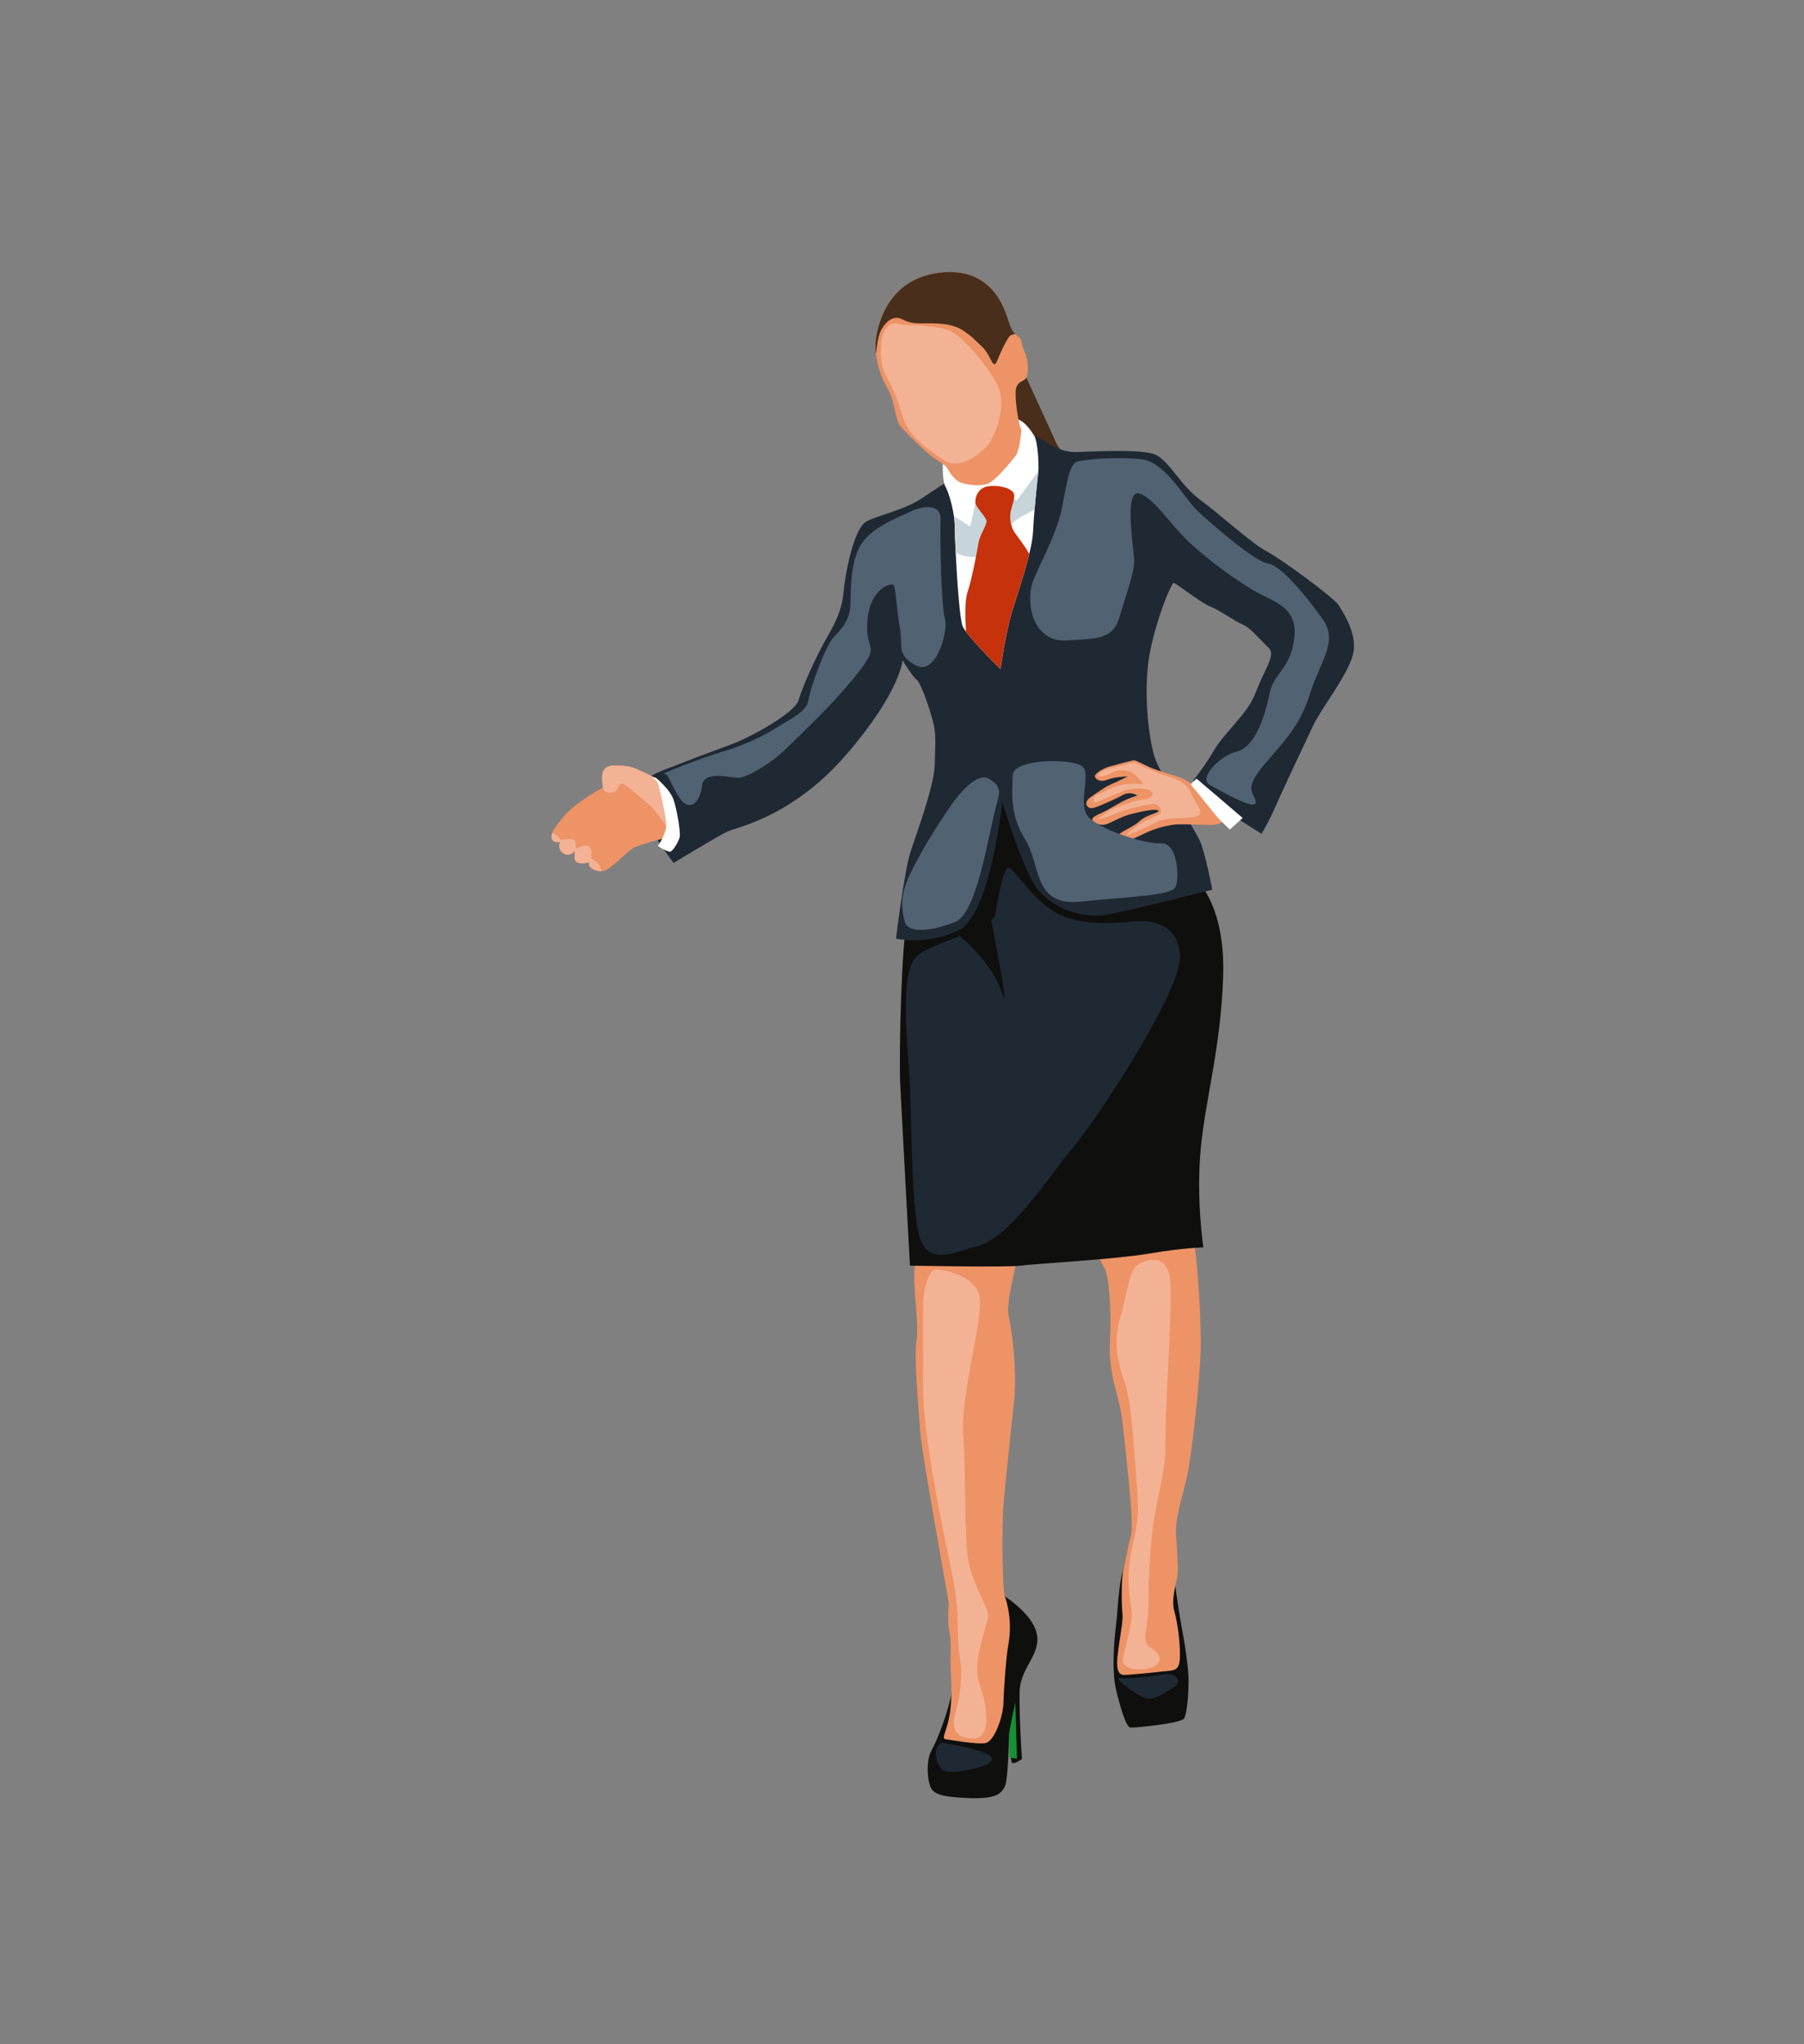<?xml version="1.0" encoding="utf-8"?>
<!-- Generator: Adobe Illustrator 17.0.0, SVG Export Plug-In . SVG Version: 6.00 Build 0)  -->
<!DOCTYPE svg PUBLIC "-//W3C//DTD SVG 1.1//EN" "http://www.w3.org/Graphics/SVG/1.1/DTD/svg11.dtd">
<svg version="1.1" id="Layer_1" xmlns="http://www.w3.org/2000/svg" xmlns:xlink="http://www.w3.org/1999/xlink" x="0px" y="0px"
	 width="355px" height="402px" viewBox="0 0 355 402" enable-background="new 0 0 355 402" xml:space="preserve">
<rect x="0" y="0" width="355" height="402" fill="#808080" stroke="none"/>
<g>
	<path fill="#0F0F0E" d="M231.001,309.559c0.306,3.017,1.107,8.211,1.642,11.036c0.535,2.826,1.108,6.645,1.222,9.012
		c0.114,2.368-0.191,7.447-0.879,8.401c-0.688,0.955-9.7,1.833-10.54,1.757c-0.84-0.076-1.986-3.972-2.826-7.447
		c-0.84-3.475-0.42-9.585,0-12.679c0.42-3.093,0.497-12.029,2.788-13.022C224.7,305.626,231.001,309.559,231.001,309.559z"/>
	<path fill="#0F0F0E" d="M196.326,313.035c2.673,1.642,7.409,5.079,7.79,8.86c0.382,3.781-3.36,6.301-3.475,10.807
		c-0.114,4.506,0.458,13.251,0.458,13.251s-1.68,1.222-1.986,0.649c-0.305-0.573-0.573-5.155-0.573-5.155s-0.115,8.707-0.84,10.005
		c-0.726,1.298-1.604,2.406-7.294,2.177c-5.69-0.229-6.836-0.955-7.37-2.368c-0.534-1.413-0.84-5.041,0.306-7.065
		c1.145-2.024,3.589-8.21,4.239-12.946C188.231,326.515,196.326,313.035,196.326,313.035z"/>
	<path fill="#ED9366" d="M198.427,323.46c-0.411,2.176-0.878,8.478-0.955,11.38c-0.077,2.902-1.833,7.676-3.552,7.981
		c-1.718,0.305-6.682-0.611-7.676-0.725c-0.993-0.115-0.382-0.649,0.344-3.475c0.725-2.826,0.726-6.606,0.535-9.471
		c-0.191-2.864,0.153-6.377-0.267-8.058c-0.42-1.68-0.267-4.85-0.153-5.423c0.114-0.573-5.174-28.679-5.576-33.72
		c-0.401-5.041-1.317-15.409-0.745-18.502c0.573-3.093-1.111-12.029-0.183-15.352c0.928-3.322,41.942-12.316,45.493-11.8
		c3.551,0.515,7.504-1.89,8.707,4.296c1.203,6.186,1.89,16.497,1.89,23.428c0,6.931-1.71,20.851-2.401,24.86
		c-0.692,4.01-2.582,9.051-2.468,12.487c0.115,3.437,0.586,7.101,0.229,8.879c-0.357,1.777-1.203,4.525-0.516,6.816
		c0.687,2.291,1.318,7.848,0.974,9.795c-0.344,1.948-1.375,1.642-3.972,1.948s-6.263,0.611-6.759,0.611
		c-0.497,0-1.909,0.229-1.451-3.78c0.458-4.01,1.146-6.798,0.955-8.363c-0.191-1.566-0.265-7.04,0.23-8.771
		c0.495-1.731,0.763-4.099,1.45-6.505c0.688-2.406-1.05-16.153-1.623-21.939c-0.573-5.785-2.921-9.165-2.52-16.554
		c0.401-7.389-0.458-13.06-0.974-13.92c-0.515-0.859-2.119-4.01-2.348-4.926c-0.229-0.917-14.091-1.146-14.722,2.005
		c-0.63,3.15-2.463,9.852-1.89,12.144c0.573,2.291,1.718,10.654,1.088,16.669c-0.63,6.015-1.604,14.779-2.062,19.934
		c-0.458,5.155-0.214,17.465,0.208,18.528C198.14,315.001,199.286,318.915,198.427,323.46z"/>
	<path fill="#492E1B" d="M200.89,71.668c0.688,2.005,5.614,12.316,6.874,15.294c1.26,2.979,5.327,3.952,2.291,4.01
		c-3.036,0.057-7.306-3.118-8.249-4.124c-0.942-1.007-5.347-6.072-5.509-8.077C196.136,76.766,200.89,71.668,200.89,71.668z"/>
	<path fill="#169133" d="M198.684,345.704l1.432,0.172l-0.315-11.027c0,0-1.237,5.461-1.26,6.597
		C198.518,342.582,198.684,345.704,198.684,345.704z"/>
	<path fill="#0F0F0E" d="M236.806,245.327c0,0-3.972,0.077-10.693,1.222c-6.721,1.145-22.378,1.986-25.204,2.368
		c-2.826,0.382-21.844,0-21.844,0s-1.604-29.252-1.909-35.515c-0.306-6.263,0.305-29.023,1.375-32.231
		c1.069-3.208,10.998-17.108,15.122-21.232c4.124-4.124,6.874-6.11,10.692-3.361c3.819,2.749,27.801,14.664,29.481,15.275
		c1.68,0.611,7.332,6.11,6.874,20.163c-0.458,14.053-3.475,23.982-4.411,33.911C235.355,235.857,236.806,245.327,236.806,245.327z"
		/>
	<path fill="#1F2934" d="M238.562,174.985c0,0-15.504,3.972-20.698,4.888s-10.692-1.375-13.595-4.888
		c-2.903-3.513-7.027-17.261-7.027-17.261s-2.367,22.302-8.63,25.28c-6.263,2.979-12.296,1.604-12.296,1.604
		s1.604-13.137,2.826-16.955c1.222-3.819,4.735-13.06,4.812-17.49c0.076-4.43,0.306-5.652-0.382-8.325
		c-0.687-2.673-2.368-7.561-3.208-8.172c-0.84-0.611-2.75-3.819-2.75-3.819s-0.382,6.186-11.074,18.559
		c-10.693,12.373-21.614,14.282-23.524,15.199c-1.909,0.917-10.464,6.11-10.464,6.11s-5.652-7.179-6.263-11.533
		c-0.611-4.354,0.764-5.346,4.659-6.874c3.895-1.528,8.936-3.437,12.907-4.888c3.972-1.451,12.602-6.263,13.289-8.707
		c0.687-2.444,3.36-8.478,5.652-12.449c2.291-3.971,2.979-6.186,3.208-8.936c0.229-2.75,1.909-12.526,4.583-13.824
		c2.673-1.299,7.332-2.215,10.693-4.43c3.36-2.215,6.797-4.506,7.714-4.888c0.917-0.382,12.45-6.263,13.213-7.027
		c0.764-0.764,1.68-0.535,3.743,0.84c2.062,1.375,3.895,1.909,5.728,1.909c1.833,0,12.984-0.764,15.734,0.535
		c2.749,1.298,4.812,5.957,8.86,8.936c4.048,2.978,10.005,8.478,12.907,10.005c2.903,1.528,13.366,9.165,14.282,10.693
		c0.916,1.528,3.666,5.575,2.826,9.471c-0.84,3.895-6.187,10.616-7.867,14.129c-1.68,3.513-6.95,14.741-7.714,16.573
		c-0.764,1.833-2.444,4.735-2.444,4.735s-9.394-5.804-10.54-7.027c-1.146-1.222-2.902-3.437-2.902-3.437s2.75-3.59,3.895-5.652
		c1.146-2.062,2.75-3.667,5.347-6.798c2.597-3.131,2.673-4.124,3.895-6.95c1.222-2.826,3.055-5.499,1.68-6.721
		c-1.375-1.222-3.361-3.819-5.117-4.583c-1.757-0.764-4.812-2.978-6.339-3.513c-1.528-0.534-6.645-4.506-7.18-4.659
		c-0.535-0.153-4.582,9.776-5.194,17.108c-0.611,7.332,0.534,14.893,1.604,17.719c1.069,2.826,7.561,13.595,8.631,15.733
		C237.111,167.348,238.562,174.985,238.562,174.985z"/>
	<path fill="#ED9366" d="M241.216,161.161c-0.172,0.115-0.821,1.108-3.093,1.088c-2.272-0.019-6.11-0.286-7.6,0
		c-1.489,0.286-2.94,0.572-5.289,1.661c-2.349,1.088-3.246,1.699-4.201,1.565c-0.955-0.134-2.005-0.477-0.993-1.298
		c1.012-0.821,3.112-1.68,3.933-2.444c0.821-0.764,1.661-1.222,2.998-1.68c1.337-0.458,1.279-0.764,0.229-0.783
		c-1.05-0.019-4.009,0.611-5.461,1.088c-1.451,0.477-3.227,1.528-4.2,1.795c-0.974,0.268-2.406-0.305-2.578-0.84
		c-0.172-0.535,0.668-0.917,1.967-1.508c1.298-0.592,3.418-1.986,4.85-2.597c1.432-0.611,2.081-0.726,2.081-0.726
		s-1.336-0.974-2.921-0.115c-1.585,0.859-2.845,1.375-4.181,1.948c-1.337,0.573-2.119,0.859-2.654,0.401s-0.459-1.241,0.439-1.871
		c0.898-0.63,2.96-2.119,4.029-2.559c1.069-0.439,3.341-1.566,3.341-1.566s-2.33-0.019-3.972,0.611
		c-1.642,0.63-2.33-0.172-2.482-0.611c-0.153-0.439,1.489-1.566,2.712-1.909c1.222-0.344,4.506-1.241,4.945-1.279
		c0.439-0.038,2.463,1.145,3.8,1.642c1.337,0.497,3.838,1.298,4.85,1.566c1.012,0.267,2.482,1.279,3.036,1.547
		C235.355,154.555,241.216,161.161,241.216,161.161z"/>
	<path fill="#FFFFFF" d="M244.539,160.875l-2.52,2.272c0,0-1.967-1.756-3.151-3.265c-1.184-1.508-4.43-5.48-4.525-5.556
		c-0.096-0.077,1.127-1.184,1.127-1.184L244.539,160.875z"/>
	<path fill="#ED9366" d="M131.379,164.664c-0.201,0.116-5.671,1.375-7.046,2.321c-1.375,0.946-4.211,4.01-5.5,4.296
		c-0.158,0.036-0.319,0.055-0.484,0.058c-1.177,0.039-2.434-0.636-2.41-1.29c0.03-0.745,0.088-0.344-1.086-0.256
		c-1.174,0.085-1.834-0.316-1.777-1.174c0.058-0.861-0.003-1.29-0.003-1.29s-0.627,1.092-1.859,0.676
		c-1.232-0.417-1.345-1.85-1.031-2.224c0.316-0.371-0.286,0.058-1.117-0.286c-0.651-0.268-0.596-1.062-0.365-1.713
		c0.064-0.18,0.143-0.35,0.222-0.493c0.371-0.657,2.062-3.206,4.554-5.068c2.297-1.716,4.785-3.14,5.163-3.352
		c0.034-0.018,0.049-0.027,0.049-0.027s-0.545-2.434,0.143-3.407c0.688-0.973,1.804-0.861,2.522-0.861
		c0.715,0,2.461-0.027,3.952,0.688c1.488,0.718,3.651,1.576,4.347,2.236c0.697,0.657,0.809,1.487,0.922,1.974
		c0.082,0.344,0.45,4.797,0.657,7.377C131.318,163.919,131.379,164.664,131.379,164.664z"/>
	<path fill="#F3B294" d="M118.349,171.339c-1.177,0.039-2.434-0.636-2.41-1.29c0.03-0.745,0.088-0.344-1.086-0.256
		c-1.174,0.085-1.834-0.316-1.777-1.174c0.058-0.861-0.003-1.29-0.003-1.29s-0.627,1.092-1.859,0.676
		c-1.232-0.417-1.345-1.85-1.031-2.224c0.316-0.371-0.286,0.058-1.117-0.286c-0.651-0.268-0.596-1.062-0.365-1.713
		c0.292,0.119,0.599,0.31,0.837,0.484c0.587,0.429,0.544,0.715,0.745,0.858c0.201,0.143,1.305-0.271,2.349-0.073
		c1.047,0.201,0.529,1.506,0.703,1.749c0.17,0.243,0.529-0.216,1.53-0.475c1.004-0.255,1.576,0.803,1.576,1.104
		c0,0.301-0.213,1.202-0.07,1.402c0.143,0.201,1.175,0.444,1.719,1.661C118.264,170.885,118.337,171.153,118.349,171.339z"/>
	<path fill="#F3B294" d="M131.233,162.848c-0.082-0.183-0.137-0.301-0.155-0.332c-0.146-0.231-2.275-3.392-3.349-4.265
		c-1.074-0.876-4.74-4.125-5.327-4.14c-0.59-0.015-0.761,0.946-1.132,1.375c-0.374,0.429-1.792,0.572-2.236,0.158
		c-0.173-0.161-0.283-0.435-0.392-0.776c0.034-0.018,0.049-0.027,0.049-0.027s-0.545-2.434,0.143-3.407
		c0.688-0.973,1.804-0.861,2.522-0.861c0.715,0,2.461-0.027,3.952,0.688c1.488,0.718,3.651,1.576,4.347,2.236
		c0.697,0.657,0.809,1.487,0.922,1.974C130.658,155.814,131.026,160.268,131.233,162.848z"/>
	<path fill="#FFFFFF" d="M128.973,152.922c0,0,2.921,2.234,3.638,4.554c0.715,2.32,1.317,6.272,1.146,7.132
		c-0.172,0.859-1.318,2.778-1.862,2.893c-0.544,0.114-2.434-1.117-2.434-1.117s1.891-2.606,1.632-4.726
		c-0.258-2.119-1.489-7.647-1.804-7.991c-0.315-0.344-0.916-0.745-0.916-0.745H128.973z"/>
	<path fill="#FFFFFF" d="M204.329,92.67c-0.003,0.009-0.003,0.015-0.003,0.021c-0.079,0.827-0.456,4.192-0.739,7.532
		c-0.128,1.506-0.237,3.006-0.289,4.268c-0.052,1.18-0.344,2.741-0.758,4.454c-1.016,4.186-2.769,9.27-3.541,11.871
		c-1.086,3.666-2.117,10.769-2.117,10.769s-4.919-4.792-6.802-7.371c-0.307-0.417-0.532-0.779-0.645-1.05
		c-0.566-1.375-1.104-9.023-1.369-14.435c-0.113-2.257-0.177-4.122-0.177-4.983c0-0.715-0.067-1.488-0.182-2.263
		c-0.35-2.403-1.132-4.849-1.652-5.756c-0.688-1.205-0.514-4.871-0.514-4.871s12.887-8.132,14.262-8.363
		c1.375-0.228,3.036,2.062,3.745,3.276C204.253,86.975,204.438,91.435,204.329,92.67z"/>
	<path fill="#ED9366" d="M201.977,74.246c-0.514,0.974-2.06,0.572-2.117,2.92c-0.058,2.349,0.666,6.626,1.126,7.353
		c0,0-0.228,3.97-1.144,5.153c-0.919,1.183-4.089,5.041-5.54,5.5c-1.451,0.459-3.55,0.268-5.041-0.192
		c-1.487-0.459-2.479-2.251-2.863-2.902c-0.383-0.648-1.336-1.113-2.75-2.102c-1.412-0.992-4.582-4.122-6.148-5.765
		c-1.563-1.64-1.211-5.068-2.844-7.818c-1.153-1.941-2.02-4.396-2.285-6.769c-0.115-0.989-0.125-1.965-0.006-2.884
		c0.402-3.121,2.464-11.913,12.543-13.115c10.082-1.205,12.716,6.702,13.635,9.738c0.38,1.259,0.843,1.935,1.263,2.37
		c0.593,0.615,1.101,0.748,1.18,1.351c0.134,1.031,0.763,2.349,0.992,3.036C202.208,70.808,202.494,73.272,201.977,74.246z"/>
	<path fill="#492E1B" d="M199.805,65.734c-0.408-0.018-0.7,0.113-0.918,0.207c-0.402,0.17-1.661,2.519-2.589,4.868
		c-0.925,2.348-1.193-0.916-3.027-2.604c-1.832-1.688-1.661-1.749-3.551-3.067c-1.889-1.317-4.067-1.488-6.301-1.545
		c-2.233-0.058-3.839,0.286-5.899-0.803c-2.063-1.089-3.839,1.205-4.411,2.808c-0.307,0.858-0.55,2.373-0.739,4.028
		c-0.115-0.989-0.125-1.965-0.006-2.884c0.402-3.121,2.464-11.913,12.543-13.115c10.082-1.205,12.716,6.702,13.635,9.738
		C198.922,64.623,199.385,65.299,199.805,65.734z"/>
	<path fill="#C7D5DB" d="M204.329,92.67c-0.003,0.009-0.003,0.015-0.003,0.021c-0.079,0.827-0.456,4.192-0.739,7.532
		c-1.019,0.575-2.239,1.138-3.355,1.862c-1.631,1.059-2.492,2.635-5.786,6.158c-1.807,1.935-4.344,1.415-6.379,0.487
		c-0.113-2.257-0.177-4.122-0.177-4.983c0-0.715-0.067-1.488-0.182-2.263l3.215,2.063c0,0,0.831-3.751,1.32-5.728
		c0.487-1.974,1.831-1.688,3.38-1.688c1.546,0,4.408,2.349,4.408,2.349S203.078,94.44,204.329,92.67z"/>
	<path fill="#C6320C" d="M202.54,108.946c-1.016,4.186-2.769,9.27-3.541,11.871c-1.086,3.666-2.117,10.769-2.117,10.769
		s-4.919-4.792-6.802-7.371c-0.155-3.237-0.204-6.246,0.329-7.809c0.916-2.693,1.889-8.19,2.178-9.796
		c0.286-1.603,1.831-3.578,1.488-4.381c-0.344-0.803-1.98-2.525-2.12-3.21c-0.143-0.685,0.185-3.322,2.984-3.435
		c2.802-0.116,4.235,0.773,4.548,1.43c0.316,0.66-0.201,2.093-0.542,3.352c-0.344,1.26-0.064,3.179,0.642,4.238
		C200.085,105.359,201.639,107.275,202.54,108.946z"/>
	<path fill="#1F2934" d="M185.29,342.712c0,0,5.058,0.875,6.769,1.445c1.711,0.57,3.993,1.217,2.776,2.434
		c-1.217,1.217-8.556,2.662-9.545,1.369C184.302,346.667,183.275,343.967,185.29,342.712z"/>
	<path fill="#1F2934" d="M220.352,330.049c2.639,0.199,6.693-0.456,8.746-0.76c2.054-0.304,4.069,1.293,1.597,2.738
		c-2.472,1.445-3.955,2.944-6.617,1.32C221.417,331.722,219.323,329.971,220.352,330.049z"/>
	<path fill="#F3B294" d="M194.468,317.931c-0.641,3.214-3.194,9.127-1.724,13.234c1.47,4.107,2.535,10.749-1.217,10.749
		c-3.752,0-4.36-2.18-3.499-5.172c0.862-2.991,1.521-6.743,0.811-11.053c-0.71-4.31,0.152-8.417-1.521-16.428
		c-1.673-8.011-5.679-26.442-5.679-36.71c0-10.267,0.076-13.31,0-15.591c-0.076-2.282,0.913-7.301,2.51-7.301
		c1.597,0,8.062,1.293,8.67,5.552c0.608,4.259-3.879,19.622-3.271,27.076c0.609,7.453,0.076,19.927,1.065,24.87
		C191.603,312.1,194.735,316.591,194.468,317.931z"/>
	<path fill="#F3B294" d="M225.961,316.511c-0.237,4.613-1.502,6.465,0.552,7.606c2.053,1.141,2.434,3.042,0,3.879
		c-2.434,0.837-5.78,0.152-5.552-1.597c0.228-1.749,1.901-7.149,1.749-9.203c-0.152-2.054-1.293-6.313-0.076-12.017
		c1.217-5.704,1.597-6.921,1.065-13.31c-0.533-6.389-0.989-15.972-2.358-19.927c-1.369-3.955-2.358-8.062-0.837-13.082
		c1.521-5.02,1.591-9.127,3.61-10.268c2.018-1.141,5.821-2.053,6.202,3.727c0.38,5.78-1.065,24.49-0.989,31.563
		c0.076,7.073-2.13,11.028-2.814,19.851C225.828,312.556,226.113,313.545,225.961,316.511z"/>
	<path fill="#1F2934" d="M232.217,188.053c0.228,6.693-15.668,31.107-20.839,37.343c-5.172,6.237-12.726,18.223-19.19,19.723
		c-3.83,0.891-8.975,3.855-11.004-1.165c-2.029-5.02-1.673-25.098-2.282-33.389c-0.609-8.29-1.597-19.927,1.597-22.589
		c1.551-1.296,5.059-2.586,8.327-3.879c3.678,2.997,7.046,7.225,8.278,10.976c1.542,4.706-0.529-6.243-2.02-14.083
		c0.38-0.335,0.627-0.666,0.703-1.001c0.608-2.662,1.597-9.963,2.89-9.279c1.293,0.685,5.166,7.149,10.228,9.355
		c5.059,2.206,12.132,1.369,14.566,1.141C225.904,180.98,231.989,181.36,232.217,188.053z"/>
	<path fill="#F3B294" d="M216.131,152.421c0.151-0.735,2.434-1.445,4.259-1.787c1.825-0.342,2.51-0.951,3.689-0.304
		c1.179,0.646,4.221,1.901,5.59,2.32c1.369,0.418,3.785,1.141,4.669,3.27c0.883,2.13,2.519,3.499,1.568,4.411
		c-0.951,0.913-6.293,0.19-8.413,1.369c-2.12,1.179-6.037,2.814-5.923,2.586c0.114-0.228,2.434-2.282,3.993-2.928
		c1.559-0.646,2.548-1.217,2.814-1.369c0.266-0.152,0.038-1.824-1.293-1.844c-1.331-0.02-5.856,1.121-7.339,1.805
		c-1.483,0.684-4.449,1.559-3.613,0.989c0.837-0.57,2.548-1.825,3.765-2.244c1.217-0.418,4.411-1.518,5.438-1.52
		s1.902-0.952,1.141-1.599c-0.761-0.646-3.727-0.646-5.21-0.076c-1.483,0.57-4.677,2.054-5.552,2.244
		c-0.875,0.19-0.723-1.179,0.304-1.483c1.027-0.304,2.966-1.635,4.601-1.901c1.635-0.266,3.461-0.266,4.107-0.114
		c0.646,0.152-1.103-1.825-1.902-2.282c-0.799-0.456-2.776-0.723-3.841-0.076C217.918,152.535,215.994,153.088,216.131,152.421z"/>
	<path fill="#F3B294" d="M176.772,63.702c1.697,0.419,7.971,0.101,10.501,1.521c2.53,1.42,7.803,7.454,9.274,11.155
		c1.47,3.701-0.76,9.786-2.383,11.459c-1.623,1.673-5.473,4.766-8.644,2.535c-3.17-2.231-6.77-4.513-7.936-8.569
		c-1.166-4.056-2.181-5.983-3.448-8.315C172.868,71.155,172.665,62.687,176.772,63.702z"/>
	<path fill="#516272" d="M130.796,152.23c-1.721,0.242,8.214-3.498,11.56-4.449c3.347-0.951,7.796-2.928,10.344-4.601
		c2.548-1.673,6.046-3.08,6.389-5.476c0.342-2.396,3.384-10.724,4.855-12.245s3.296-3.498,3.397-6.287
		c0.101-2.789-0.101-8.612,2.129-12.14c2.231-3.528,7.91-5.505,9.735-6.418c1.825-0.913,6.034-1.927,5.882,1.572
		c-0.152,3.498,0.152,17.29,0.862,19.572c0.71,2.282-1.724,11.205-5.679,9.127c-3.955-2.079-2.532-3.854-3.193-7.453
		c-0.661-3.6-0.762-7.656-1.218-8.316c-0.456-0.659-4.665,0.609-5.172,6.947c-0.507,6.338,2.788,4.36-1.876,10.293
		c-4.665,5.932-9.431,10.243-13.436,14.248c-4.006,4.006-8.113,5.947-9.532,6.32c-1.419,0.373-7.352-1.757-7.707,1.64
		c-0.355,3.397-2.514,5.172-4.35,2.434C131.95,154.259,131.519,152.129,130.796,152.23z"/>
	<path fill="#516272" d="M196.298,157.514c-1.684,5.665-3.858,21.945-8.269,23.77c-4.411,1.825-9.38,2.434-9.989,0
		c-0.608-2.434-1.065-5.07,1.166-9.634c2.231-4.563,5.032-9.025,7.713-12.929c2.681-3.904,5.724-6.695,7.65-5.579
		C196.496,154.259,196.958,155.292,196.298,157.514z"/>
	<path fill="#516272" d="M199.285,152.484c-0.054,2.788-0.71,7.656,2.434,12.574c3.144,4.919,1.471,13.285,10.952,12.27
		c9.481-1.014,17.848-1.115,18.659-2.89c0.811-1.775,0.406-8.772-2.839-8.569c-3.245,0.203-12.575-2.89-14.451-5.375
		c-1.876-2.484,0.456-7.656-0.811-9.532C211.96,149.087,199.351,149.037,199.285,152.484z"/>
	<path fill="#516272" d="M203.24,114.405c-1.527,4.537,0.203,11.966,6.693,11.56c6.49-0.405,9.127-0.254,10.445-4.868
		c1.318-4.614,2.992-8.67,2.789-11.307c-0.203-2.636-1.927-13.589,1.014-12.727c2.941,0.862,5.983,5.983,9.836,9.583
		s8.874,7.2,12.575,9.431s8.823,3.042,8.113,9.33c-0.71,6.287-4.057,6.743-4.918,11.155c-0.862,4.411-2.89,10.394-6.389,11.256
		c-3.499,0.862-7.656,5.273-5.273,6.592c2.383,1.318,8.924,5.07,8.975,3.397c0.051-1.673-2.789-2.18,1.622-7.352
		c4.411-5.172,7.2-7.961,9.076-14.045c1.876-6.084,5.679-10.242,2.485-14.653c-3.194-4.411-8.113-10.547-10.8-10.952
		c-2.687-0.406-11.054-7.758-13.741-10.242c-2.687-2.484-6.389-9.735-11.155-10.242c-4.766-0.507-10.293-0.05-12.422,0.406
		c-2.129,0.456-2.383,6.236-3.549,10.698C207.448,105.887,203.95,112.293,203.24,114.405z"/>
</g>
</svg>
